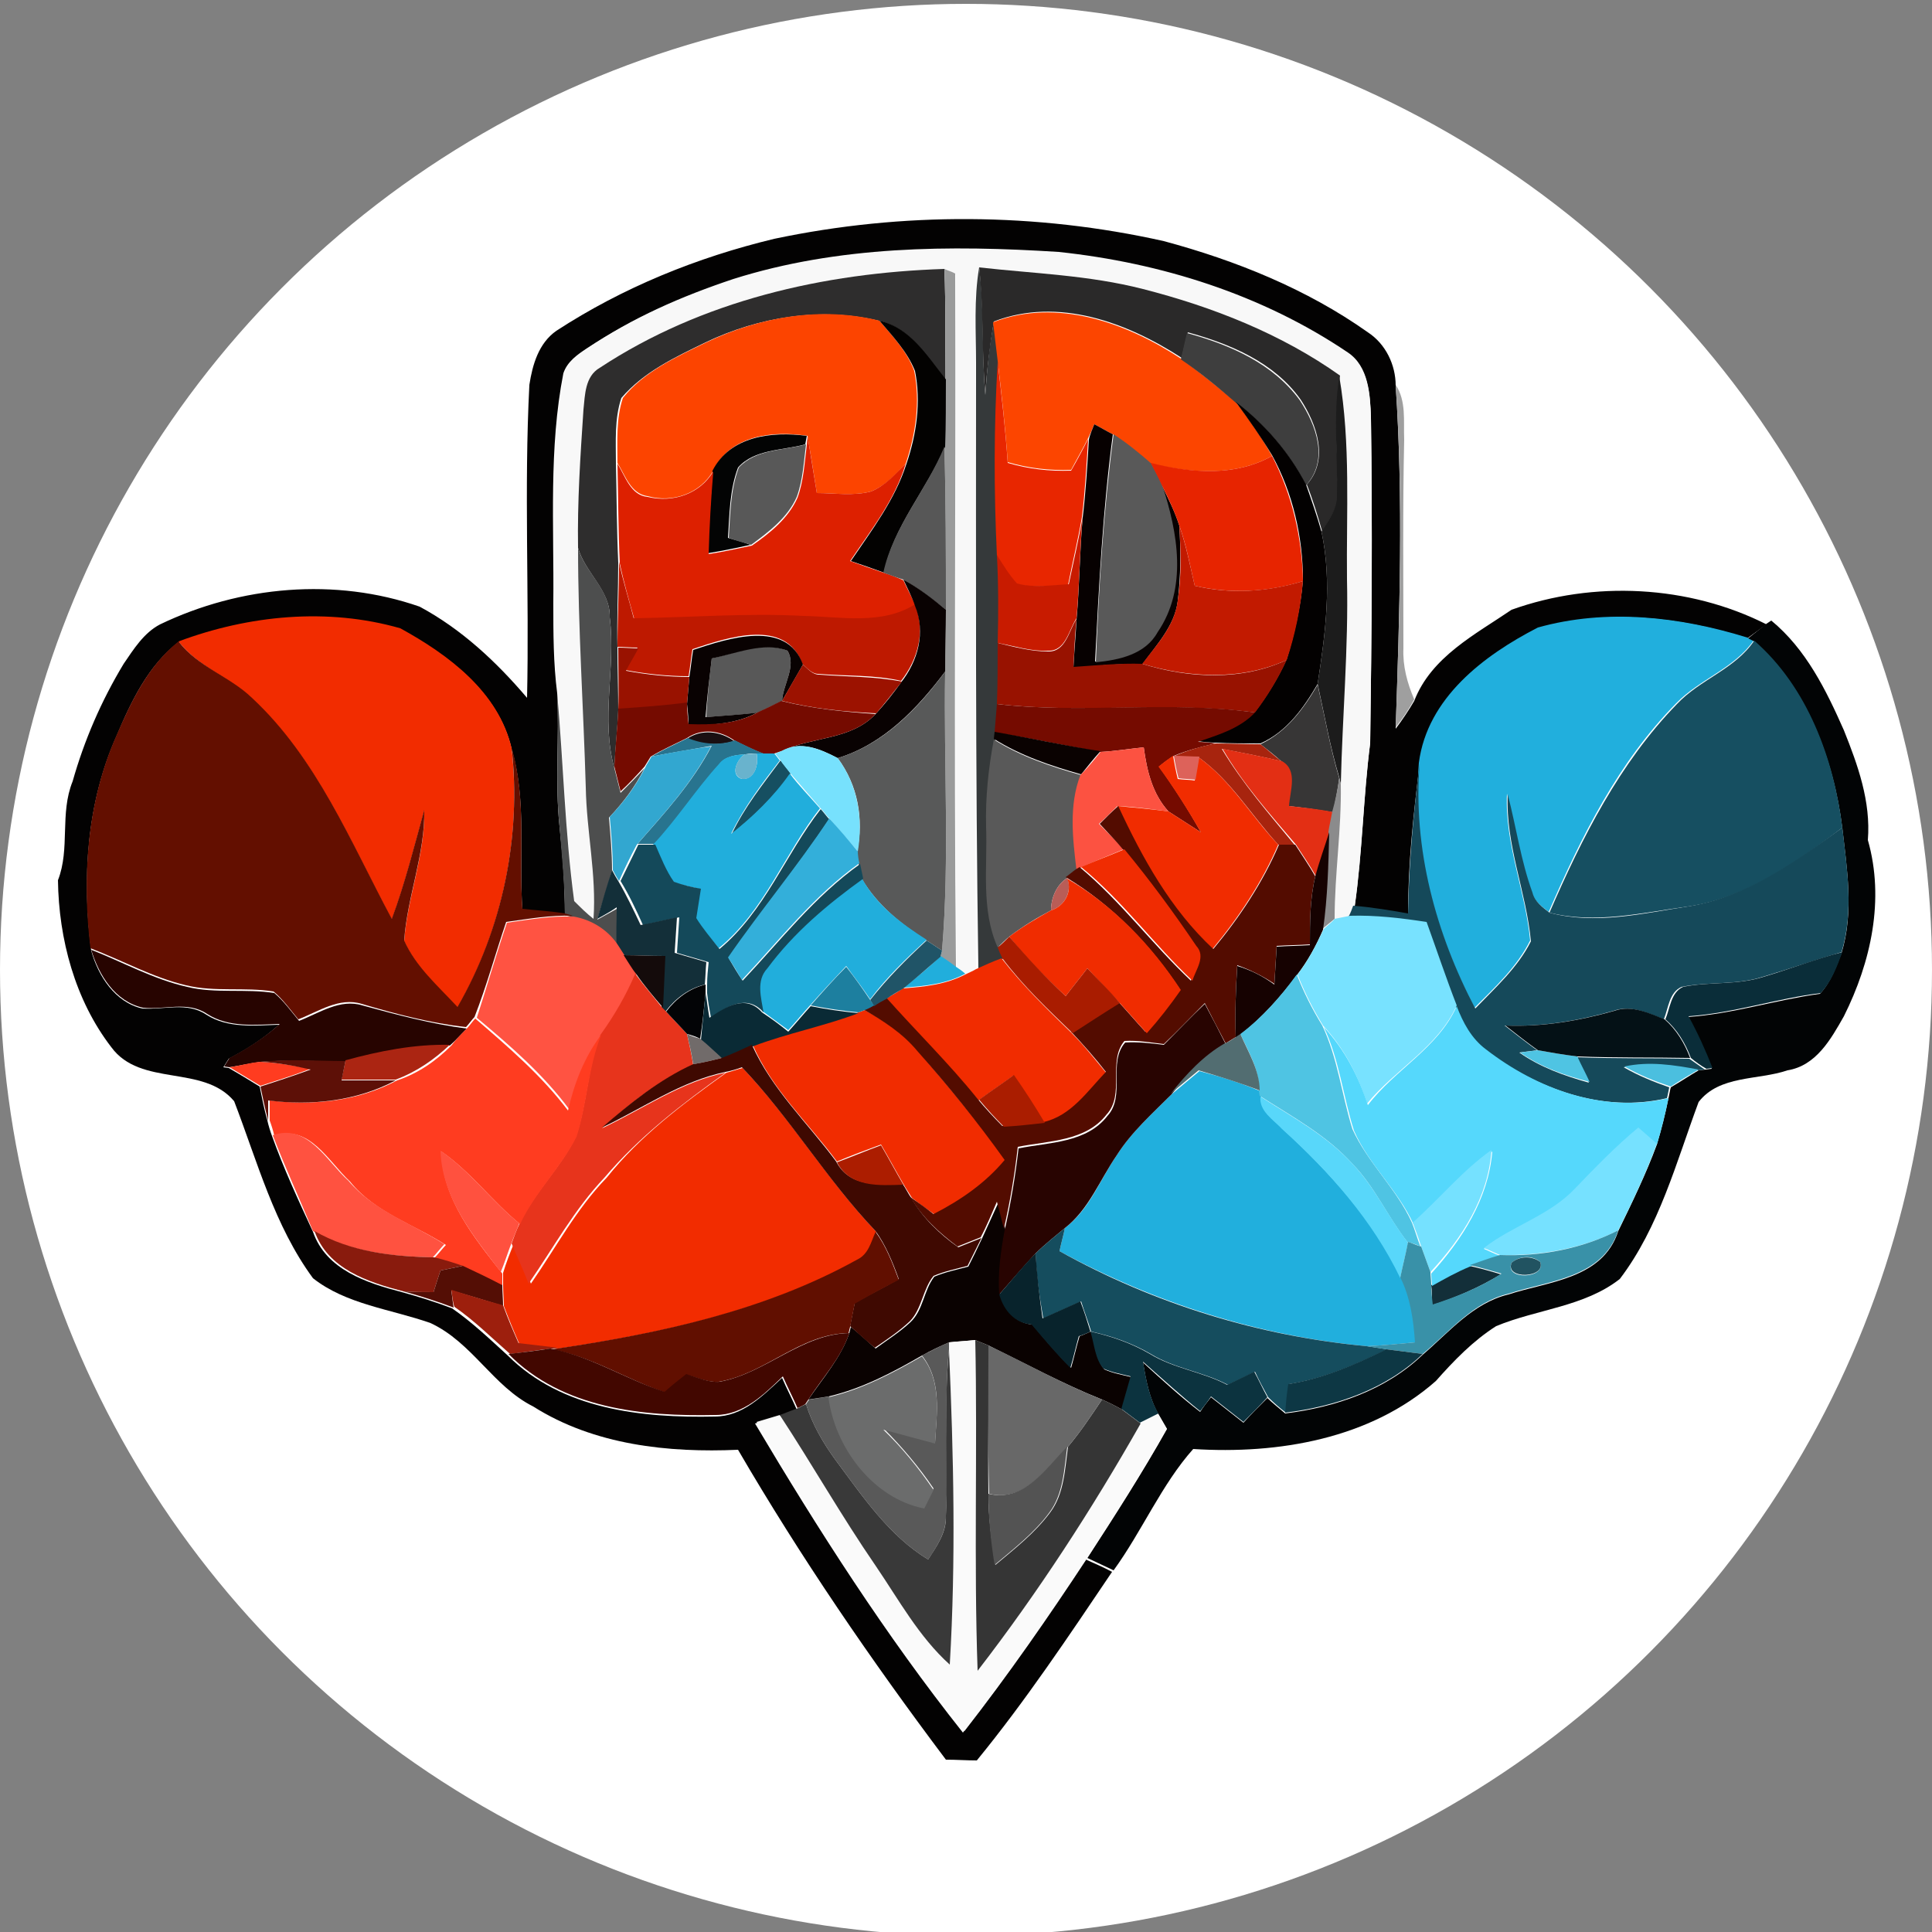 <?xml version="1.0" encoding="utf-8"?>
<!-- Generator: Adobe Illustrator 26.0.3, SVG Export Plug-In . SVG Version: 6.00 Build 0)  -->
<svg version="1.1" id="Layer_1" xmlns="http://www.w3.org/2000/svg" xmlns:xlink="http://www.w3.org/1999/xlink" x="0px" y="0px"
	 viewBox="0 0 250 250" style="enable-background:new 0 0 250 250;" xml:space="preserve">
<rect x="0" y="0" width="250" height="250" fill="#808080" stroke="none"/>
<style type="text/css">
	.st0{fill:#FFFFFF;}
	.st1{fill:#030202;}
	.st2{fill:#F8F8F8;}
	.st3{fill:#2E2D2D;}
	.st4{fill:#9A9B9B;}
	.st5{fill:#35393A;}
	.st6{fill:#2A2929;}
	.st7{fill:#FC4400;}
	.st8{fill:#030201;}
	.st9{fill:#FC4500;}
	.st10{fill:#3E3E3E;}
	.st11{fill:#E82600;}
	.st12{fill:#1C1C1C;}
	.st13{fill:#9F9F9F;}
	.st14{fill:#030101;}
	.st15{fill:#070101;}
	.st16{fill:#030404;}
	.st17{fill:#595959;}
	.st18{fill:#DD2000;}
	.st19{fill:#585858;}
	.st20{fill:#575757;}
	.st21{fill:#E72400;}
	.st22{fill:#C81B00;}
	.st23{fill:#C21A00;}
	.st24{fill:#4D4E4E;}
	.st25{fill:#BE1900;}
	.st26{fill:#090202;}
	.st27{fill:#F22C00;}
	.st28{fill:#981200;}
	.st29{fill:#21AFDD;}
	.st30{fill:#020405;}
	.st31{fill:#630F00;}
	.st32{fill:#164F61;}
	.st33{fill:#991200;}
	.st34{fill:#9C1200;}
	.st35{fill:#585959;}
	.st36{fill:#373636;}
	.st37{fill:#750B00;}
	.st38{fill:#1A1012;}
	.st39{fill:#0A0201;}
	.st40{fill:#28748F;}
	.st41{fill:#A7240E;}
	.st42{fill:#32A7D0;}
	.st43{fill:#21AEDC;}
	.st44{fill:#77E1FD;}
	.st45{fill:#FC5241;}
	.st46{fill:#E32F14;}
	.st47{fill:#69B3CD;}
	.st48{fill:#F12C00;}
	.st49{fill:#DD625A;}
	.st50{fill:#15495A;}
	.st51{fill:#8B8B8C;}
	.st52{fill:#530C00;}
	.st53{fill:#14495A;}
	.st54{fill:#33AFDA;}
	.st55{fill:#160201;}
	.st56{fill:#F02C02;}
	.st57{fill:#132F39;}
	.st58{fill:#B95D57;}
	.st59{fill:#F02C00;}
	.st60{fill:#78E2FF;}
	.st61{fill:#FF5342;}
	.st62{fill:#A91C00;}
	.st63{fill:#205467;}
	.st64{fill:#270400;}
	.st65{fill:#140B0B;}
	.st66{fill:#0A2D39;}
	.st67{fill:#1D7F9F;}
	.st68{fill:#E7341C;}
	.st69{fill:#4FC4E3;}
	.st70{fill:#030406;}
	.st71{fill:#0A2A35;}
	.st72{fill:#280401;}
	.st73{fill:#55D8FC;}
	.st74{fill:#041116;}
	.st75{fill:#FF3C20;}
	.st76{fill:#716B6A;}
	.st77{fill:#526D71;}
	.st78{fill:#AB2512;}
	.st79{fill:#3F0901;}
	.st80{fill:#5D1007;}
	.st81{fill:#4BBFDF;}
	.st82{fill:#AA1D00;}
	.st83{fill:#58D7FA;}
	.st84{fill:#FF5240;}
	.st85{fill:#76E1FF;}
	.st86{fill:#AC1D00;}
	.st87{fill:#FF513F;}
	.st88{fill:#75E1FF;}
	.st89{fill:#891B0D;}
	.st90{fill:#610F00;}
	.st91{fill:#154D5E;}
	.st92{fill:#3991A8;}
	.st93{fill:#08232C;}
	.st94{fill:#215361;}
	.st95{fill:#540E05;}
	.st96{fill:#9D1F0D;}
	.st97{fill:#420700;}
	.st98{fill:#0C333F;}
	.st99{fill:#FAFAFA;}
	.st100{fill:#353535;}
	.st101{fill:#686868;}
	.st102{fill:#393939;}
	.st103{fill:#0D3744;}
	.st104{fill:#6B6C6C;}
	.st105{fill:#535353;}
</style>
<circle class="st0" cx="125" cy="125.5" r="125"/>
<g id="_x23_030202ff">
	<path class="st1" d="M100.2,30.9c16.6-3.5,33.9-3.4,50.4,0.3c9.3,2.5,18.5,6.2,26.4,11.8c2.3,1.5,3.6,4.2,3.6,6.9
		c1,14.8,0.5,29.6,0,44.4c0.9-1.2,1.7-2.4,2.4-3.6c2.2-5.7,7.9-8.6,12.6-11.8c10.6-3.8,22.9-3.2,33,1.9c-0.6,0.4-1.8,1.3-2.5,1.8
		c-8.7-2.8-18.2-3.8-27.1-1.3c-7,3.6-14.3,9.2-15.3,17.6c-0.8,6.4-1.5,12.9-1.5,19.4c-2.3-0.3-4.6-0.7-6.9-1c1-7,1.1-14.1,2-21.1
		c0.2-14,0.3-28.1,0.1-42.1c-0.1-2.9-0.3-6.6-3-8.4c-11.1-7.5-24.2-11.6-37.4-13c-14.1-0.9-28.5-0.8-42.1,3.5
		c-6.7,2.2-13.1,5-19,8.9c-1.2,0.8-2.5,1.7-3,3.2C71,58,71.7,68,71.6,78c0,3.9,0,7.8,0.5,11.7c0.3,5.7-0.3,11.5,0.3,17.2
		c0.4,3.8,0.7,7.6,0.7,11.5c-1.8-0.3-3.7-0.4-5.5-0.6c-0.5-7,0.6-14.1-1.4-20.9c-1.7-7.3-8.2-12.1-14.4-15.5
		c-9.4-2.7-19.6-1.7-28.7,1.7c-3.9,3-6.1,7.6-8,12.1c-3.9,8.7-4.5,18.5-3.3,27.8c0.9,3.3,3.1,6.7,6.6,7.5c2.8,0.2,5.8-0.9,8.3,0.8
		c2.8,1.8,6.3,1.4,9.4,1.3c-2,1.8-4.2,3.2-6.5,4.4c-0.2,0.3-0.5,0.8-0.7,1.1l0.7,0.1c1.4,0.8,2.7,1.6,4,2.4c0.3,1.5,0.6,3,1,4.4
		c0.1,0.5,0.4,1.5,0.6,2c1.5,4.2,3.4,8.3,5.3,12.4c1.7,4.9,6.9,6.6,11.5,7.8c2.2,0.6,4.4,1.3,6.5,2.1c2.6,1.8,4.9,4,7.2,6.1
		c7,7,17.4,8.1,26.8,7.9c3.6,0,6.2-2.7,8.7-5c0.6,1.4,1.3,2.7,1.9,4.1c-0.6,0.2-1.8,0.7-2.4,0.9c-1,0.3-2,0.6-3,0.9
		c8.2,13.8,16.9,27.4,26.9,40c5.6-7.2,10.8-14.7,15.9-22.4c1.1,0.5,2.3,1,3.4,1.6c-5.6,8.3-11.2,16.7-17.5,24.4
		c-1.3,0-2.7-0.1-4-0.1c-9.7-12.9-18.8-26.2-26.9-40.1C86.5,188,76.9,187,69,182c-5.2-2.6-7.9-8.3-13.3-10.8
		c-5.1-1.8-10.9-2.4-15.2-5.8c-5-6.8-7.2-15.1-10.2-22.9c-4-4.8-12.1-1.8-15.9-7c-4.7-6.1-6.8-14-6.9-21.6c1.6-4.1,0.2-8.6,1.9-12.8
		c1.5-5.3,3.7-10.4,6.6-15.2c1.3-1.9,2.6-4,4.7-5.1c10.4-5,22.7-6.1,33.6-2.3c5.4,2.9,9.9,7.1,13.9,11.8c0.3-13.5-0.4-27,0.3-40.5
		c0.4-2.6,1.2-5.4,3.5-7C80.6,37.2,90.2,33.3,100.2,30.9z"/>
</g>
<g id="_x23_f8f8f8ff">
	<path class="st2" d="M94.9,36.1c13.6-4.3,28-4.4,42.1-3.5c13.2,1.4,26.3,5.5,37.4,13c2.7,1.8,2.9,5.4,3,8.4
		c0.2,14,0.1,28.1-0.1,42.1c-0.9,7-1,14.1-2,21.1c-0.2,0.3-0.5,1.1-0.6,1.4c-0.5,0.1-1.5,0.3-2,0.4c0-5.8,0.9-11.6,0.8-17.4
		c0.1-8.8,0.9-17.7,0.8-26.5c-0.1-8.8,0.6-17.7-1-26.3c-7.6-5.4-16.4-9-25.5-11.2c-6.9-1.7-14.1-2-21.2-2.8
		c-0.7,4.1-0.4,8.2-0.4,12.4c0.1,26.1-0.1,52.3,0.1,78.4c-0.3,0.1-1,0.4-1.3,0.6c-0.3-0.2-0.9-0.7-1.2-0.9
		c-0.3-29.9-0.1-59.9-0.1-89.8c-0.4-0.1-1.1-0.4-1.4-0.6c-15.6,0.6-31.4,4.1-44.6,12.8c-1.9,1.1-1.9,3.5-2.1,5.4
		c-0.4,6-0.8,11.9-0.7,17.9c0,10.3,0.6,20.7,1,31c0.1,5.7,1.4,11.3,1,17c-0.9-0.7-1.8-1.4-2.5-2.3c-1.2-8.9-1.4-18-2.2-26.9
		c-0.5-3.9-0.5-7.8-0.5-11.7c0.1-10-0.6-20,1.3-29.8c0.5-1.5,1.8-2.4,3-3.2C81.8,41.1,88.3,38.3,94.9,36.1z"/>
</g>
<g id="_x23_2e2d2dff">
	<path class="st3" d="M77.6,47.6c13.2-8.7,29-12.3,44.6-12.8c0.2,4.8,0.1,9.5,0.1,14.3c-2.4-3-4.6-6.7-8.6-7.6
		c-7.5-1.8-15.5-0.5-22.4,2.8c-3.9,1.9-8,3.8-10.9,7.2c-0.9,2.7-0.7,5.6-0.7,8.4c0.1,4.3,0.1,8.6,0.3,12.9c0,3.7-0.2,7.4-0.1,11.1
		c0,2.7,0.1,5.4,0.1,8c-0.1,2.5-0.4,5-0.5,7.5c-1.8-6.4,0.2-13-0.6-19.5c0.1-3.5-3.2-5.8-4.1-9c-0.1-6,0.3-11.9,0.7-17.9
		C75.7,51.1,75.7,48.7,77.6,47.6z"/>
</g>
<g id="_x23_9a9b9bff">
	<path class="st4" d="M122.2,34.8c0.4,0.2,1.1,0.4,1.4,0.6c0.1,29.9-0.2,59.9,0.1,89.8c-0.5-0.3-1.5-1-2-1.4l0.2-0.8
		c1-12,0.2-24.1,0.4-36.1c0-2.7,0.1-5.3,0.1-8c0-7.1,0-14.1-0.2-21.1c0.1-2.9,0.2-5.8,0.1-8.7C122.3,44.3,122.4,39.5,122.2,34.8z"/>
</g>
<g id="_x23_35393aff">
	<path class="st5" d="M126.3,47c0-4.1-0.3-8.3,0.4-12.4c0.7,5.5,0.3,11,0.8,16.5c0.2-3.1,0.5-6.3,1.1-9.4c0.2,1.7,0.4,3.4,0.6,5.1
		c-0.5,8.4-0.5,16.7-0.1,25.1c0.2,3.8,0.2,7.6,0.1,11.4c0,2.6,0,5.2-0.1,7.9c-0.1,1.2-0.1,2.4-0.2,3.6l-0.1,0.9
		c-0.7,3.7-1.2,7.5-1,11.3c0.2,5.2-0.7,10.7,1.5,15.6c0.2,0.4,0.4,1.1,0.6,1.4c-1.1,0.5-2.2,0.9-3.3,1.4
		C126.2,99.3,126.3,73.1,126.3,47z"/>
</g>
<g id="_x23_2a2929ff">
	<path class="st6" d="M126.7,34.6c7.1,0.8,14.2,1,21.2,2.8c9,2.3,17.9,5.8,25.5,11.2c-0.8,5.1-0.3,10.2-0.3,15.4
		c0.1,1.8-1.2,3.3-2,4.8c-0.6-2.1-1.2-4.1-2-6.1c2.9-3.2,1.3-7.8-0.8-11c-3.4-4.8-9.1-7.2-14.6-8.7c-0.3,1.1-0.5,2.2-0.8,3.3
		c-7.1-4.6-16-7.9-24.3-4.7c-0.5,3.1-0.9,6.2-1.1,9.4C127,45.6,127.3,40.1,126.7,34.6z"/>
</g>
<g id="_x23_fc4400ff">
	<path class="st7" d="M91.4,44.3c6.9-3.3,14.9-4.7,22.4-2.8c1.7,2,3.6,4,4.5,6.5c0.8,4,0.2,8.1-1.1,12c-1.3,1.4-2.7,2.9-4.5,3.6
		c-2.3,0.6-4.7,0.2-7,0.2c-0.4-2.5-0.8-5-1.2-7.4c-4.5-0.7-10-0.1-12.2,4.5c-1.7,3-5.3,4.2-8.5,3.3c-2.2-0.3-2.9-2.7-3.9-4.3
		c0-2.8-0.2-5.7,0.7-8.4C83.3,48.1,87.5,46.2,91.4,44.3z"/>
</g>
<g id="_x23_030201ff">
	<path class="st8" d="M113.8,41.5c4,0.9,6.2,4.6,8.6,7.6c0,2.9,0,5.8-0.1,8.7c-2.4,5.6-6.7,10.3-7.9,16.3c-1.4-0.5-2.8-1-4.3-1.5
		c2.7-4,5.7-7.9,7.2-12.6c1.3-3.8,1.9-8,1.1-12C117.4,45.5,115.5,43.5,113.8,41.5z"/>
</g>
<g id="_x23_fc4500ff">
	<path class="st9" d="M128.5,41.7c8.3-3.2,17.3,0.1,24.3,4.7c2.5,1.8,4.8,3.7,7.1,5.6c1.7,2.2,3.3,4.5,4.7,7
		c-4.8,2.7-10.5,2.2-15.7,1c-1.6-1.3-3.1-2.6-4.9-3.8c-0.8-0.4-1.6-0.9-2.4-1.3c-0.2,0.5-0.6,1.4-0.8,1.8c-0.7,1.4-1.5,2.8-2.2,4.1
		c-2.8,0.1-5.5-0.2-8.2-1c-0.3-4.4-0.8-8.8-1.3-13.1C128.9,45.1,128.7,43.4,128.5,41.7z"/>
</g>
<g id="_x23_3e3e3eff">
	<path class="st10" d="M153.6,43.1c5.5,1.5,11.1,3.9,14.6,8.7c2.1,3.2,3.8,7.7,0.8,11c-2.2-4.2-5.3-7.9-9.1-10.7
		c-2.3-2-4.6-3.9-7.1-5.6C153.1,45.3,153.3,44.2,153.6,43.1z"/>
</g>
<g id="_x23_e82600ff">
	<path class="st11" d="M129.1,46.8c0.5,4.4,1,8.7,1.3,13.1c2.7,0.8,5.4,1.1,8.2,1c0.8-1.4,1.5-2.7,2.2-4.1
		c-0.2,3.4-0.4,6.8-0.8,10.1c-0.5,2.9-1.2,5.8-1.8,8.8c-2.2,0.1-4.5,0.4-6.6-0.1c-1.1-1.1-1.9-2.4-2.6-3.7
		C128.6,63.5,128.6,55.1,129.1,46.8z"/>
</g>
<g id="_x23_1c1c1cff">
	<path class="st12" d="M173.3,48.7c1.5,8.7,0.9,17.6,1,26.3c0.2,8.8-0.6,17.7-0.8,26.5l-0.2-0.9c-1.2-4-1.9-8-2.8-12.1
		c1-6.5,1.9-13.2,0.5-19.7c0.9-1.5,2.1-3,2-4.8C173.1,58.9,172.5,53.7,173.3,48.7z"/>
</g>
<g id="_x23_9f9f9fff">
	<path class="st13" d="M180.6,49.8c1.4,2.1,1,4.7,1.1,7.1c-0.2,9-0.1,18-0.1,27c-0.1,2.3,0.5,4.5,1.4,6.6c-0.7,1.3-1.5,2.5-2.4,3.6
		C181.1,79.5,181.6,64.6,180.6,49.8z"/>
</g>
<g id="_x23_030101ff">
	<path class="st14" d="M159.9,52c3.8,2.9,6.9,6.5,9.1,10.7c0.7,2,1.4,4,2,6.1c1.4,6.5,0.5,13.2-0.5,19.7c-1.8,3.1-4,6.2-7.4,7.7
		c-1.9,0-3.9,0-5.8-0.1c-0.6,0-1.7-0.1-2.3-0.2c2.6-0.9,5.4-1.7,7.4-3.8c1.6-2.1,3-4.4,4.1-6.8c1-3.3,1.8-6.7,2.1-10.2
		c0-5.6-1.3-11.3-4-16.2C163.2,56.6,161.6,54.3,159.9,52z"/>
</g>
<g id="_x23_070101ff">
	<path class="st15" d="M141.6,54.9c0.8,0.4,1.6,0.9,2.4,1.3c-1.3,9.8-1.8,19.6-2.3,29.4c3-0.4,6.4-1.1,8-3.9
		c3.9-5.7,2.6-12.9,0.6-19c0.8,1.7,1.7,3.4,2.3,5.3c0.2,3.2,0.2,6.5-0.2,9.8c-0.4,3.2-2.8,5.7-4.6,8.2c-3-0.2-6,0.2-8.9,0.4
		c0.1-2.1,0.3-4.1,0.4-6.2c0.4-4.4,0.4-8.8,0.8-13.2c0.4-3.4,0.6-6.7,0.8-10.1C141,56.3,141.4,55.4,141.6,54.9z"/>
</g>
<g id="_x23_030404ff">
	<path class="st16" d="M92.2,60.9c2.3-4.5,7.7-5.1,12.2-4.5l-0.2,1.1c-2.9,0.8-6.6,0.6-8.7,3c-1.1,2.9-1.1,6.1-1.3,9.1
		c0.7,0.2,2.2,0.6,2.9,0.9c-1.8,0.4-3.7,0.8-5.6,1.1C91.7,68,92,64.4,92.2,60.9z"/>
</g>
<g id="_x23_595959ff">
	<path class="st17" d="M144.1,56.2c1.7,1.1,3.3,2.4,4.9,3.8c0.5,0.9,1,1.8,1.4,2.8c2,6.1,3.3,13.3-0.6,19c-1.6,2.9-5,3.6-8,3.9
		C142.2,75.8,142.8,66,144.1,56.2z"/>
	<path class="st17" d="M127.6,107c-0.1-3.8,0.3-7.6,1-11.3c3.5,2.2,7.4,3.5,11.3,4.6c-1.5,4-1,8.2-0.5,12.3c-0.3,0.2-1,0.8-1.3,1
		c-1.4,0.9-2.1,2.6-2.1,4.2c-1.9,1-3.7,2.1-5.4,3.4c-0.4,0.3-1.1,1-1.5,1.4C126.9,117.7,127.8,112.2,127.6,107z"/>
	<path class="st17" d="M119.3,175.4c1.2-0.6,2.3-1.2,3.5-1.7l0,0.9c-0.7,7.1,0,14.3-0.4,21.4c0.1,2.2-1.1,4-2.3,5.8
		c-5.1-3.1-8.5-8.2-12-12.9c-1.6-2.2-3-4.6-3.8-7.2l0.4-0.6c0.6-0.1,1.9-0.3,2.6-0.4c0.8,6.4,5.7,13.1,12.3,14.3
		c0.3-0.6,0.9-1.8,1.2-2.4c-1.9-2.8-4.1-5.4-6.5-7.8c2.2,0.6,4.4,1.2,6.7,1.8C121.2,182.9,121.9,178.7,119.3,175.4z"/>
</g>
<g id="_x23_dd2000ff">
	<path class="st18" d="M104.5,56.4c0.4,2.5,0.8,5,1.2,7.4c2.3,0,4.7,0.4,7-0.2c1.8-0.7,3.2-2.3,4.5-3.6c-1.4,4.7-4.5,8.6-7.2,12.6
		c1.4,0.5,2.8,1,4.3,1.5c0.7,0.2,2,0.7,2.6,1c0.5,1.1,1.1,2.2,1.6,3.3c-4.4,2.7-9.6,1.6-14.4,1.5c-7.3-0.4-14.7,0.2-22,0.3
		c-0.7-2.5-1.4-4.9-1.9-7.3c-0.2-4.3-0.2-8.6-0.3-12.9c1,1.6,1.7,4.1,3.9,4.3c3.3,0.8,6.8-0.4,8.5-3.3c-0.3,3.6-0.5,7.1-0.6,10.7
		c1.9-0.3,3.7-0.7,5.6-1.1c2.3-1.6,4.7-3.5,5.9-6.2c0.8-2.2,0.9-4.5,1.2-6.8L104.5,56.4z"/>
</g>
<g id="_x23_585858ff">
	<path class="st19" d="M95.6,60.5c2.2-2.4,5.8-2.2,8.7-3c-0.3,2.3-0.4,4.6-1.2,6.8c-1.2,2.7-3.6,4.5-5.9,6.2
		c-0.7-0.2-2.2-0.6-2.9-0.9C94.5,66.6,94.5,63.4,95.6,60.5z"/>
	<path class="st19" d="M92.1,85.2c3.1-0.7,6.7-2.3,9.8-1c1.2,2-0.6,4.4-0.7,6.5c-1,0.5-2.1,1-3.1,1.5c-2.2,0.3-4.4,0.4-6.7,0.6
		C91.5,90.3,91.8,87.7,92.1,85.2z"/>
</g>
<g id="_x23_575757ff">
	<path class="st20" d="M114.3,74.1c1.3-6,5.6-10.7,7.9-16.3c0.2,7,0.2,14.1,0.2,21.1c-1.8-1.4-3.6-2.8-5.5-3.9
		C116.2,74.8,114.9,74.3,114.3,74.1z"/>
</g>
<g id="_x23_e72400ff">
	<path class="st21" d="M164.6,59c2.6,5,3.9,10.6,4,16.2c-4.5,1.4-9.3,1.7-14,0.6c-0.6-2.6-1.1-5.3-2-7.8c-0.6-1.8-1.4-3.5-2.3-5.3
		c-0.4-0.9-0.9-1.8-1.4-2.8C154.1,61.2,159.8,61.7,164.6,59z"/>
</g>
<g id="_x23_c81b00ff">
	<path class="st22" d="M138.3,75.6c0.6-2.9,1.3-5.8,1.8-8.8c-0.4,4.4-0.4,8.8-0.8,13.2c-1,1.5-1.4,4.3-3.7,4.2
		c-2.2,0.1-4.3-0.6-6.5-1c0.1-3.8,0.1-7.6-0.1-11.4c0.8,1.3,1.6,2.6,2.6,3.7C133.8,76.1,136.1,75.7,138.3,75.6z"/>
</g>
<g id="_x23_c21a00ff">
	<path class="st23" d="M152.6,68c0.9,2.6,1.4,5.2,2,7.8c4.6,1.1,9.4,0.8,14-0.6c-0.3,3.5-1,6.9-2.1,10.2c-5.9,2.7-12.7,2.3-18.7,0.5
		c1.9-2.5,4.2-4.9,4.6-8.2C152.9,74.5,152.8,71.2,152.6,68z"/>
</g>
<g id="_x23_4d4e4eff">
	<path class="st24" d="M74.8,70.9c0.9,3.2,4.2,5.4,4.1,9c0.8,6.5-1.2,13.1,0.6,19.5c0.2,0.8,0.6,2.4,0.8,3.2
		c1.1-1.1,2.1-2.1,3.1-3.2c-1.2,2.4-2.8,4.5-4.6,6.4c0.2,2.3,0.4,4.6,0.4,6.9c-0.6,2.1-1.3,4.2-1.9,6.3c0.9-0.5,1.8-1,2.7-1.5
		c0,1.7,0,3.4,0,5.1c-1.3-2.1-3.5-3.5-5.9-3.9c-0.2-0.1-0.8-0.2-1-0.3c0-3.8-0.4-7.7-0.7-11.5c-0.6-5.7,0-11.4-0.3-17.2
		c0.8,9,1,18,2.2,26.9c0.8,0.8,1.6,1.6,2.5,2.3c0.4-5.7-0.9-11.3-1-17C75.5,91.6,74.8,81.2,74.8,70.9z"/>
</g>
<g id="_x23_be1900ff">
	<path class="st25" d="M80.1,72.7c0.5,2.5,1.3,4.9,1.9,7.3c7.3-0.1,14.6-0.7,22-0.3c4.8,0.1,10.1,1.2,14.4-1.5
		c1.4,3.4,0.4,7.1-1.8,9.9c-3.5-0.8-7.1-0.6-10.7-0.9c-0.9,0-1.5-0.8-2.1-1.3c-2.1-6-9.7-3.4-14.2-1.9c-0.2,1.2-0.3,2.4-0.5,3.5
		c-2.8,0-5.5-0.3-8.2-0.8c0.5-1,1.1-1.9,1.6-2.9c-0.7,0-2-0.1-2.6-0.1C79.9,80.1,80.1,76.4,80.1,72.7z"/>
</g>
<g id="_x23_090202ff">
	<path class="st26" d="M116.9,75c2,1.1,3.8,2.5,5.5,3.9c0,2.7-0.1,5.3-0.1,8c-3.6,4.8-8,9.4-13.9,11.2c-2.3-1.2-4.8-2.3-7.3-0.9
		c4-1.9,9-1.4,12.2-4.8c1.2-1.3,2.3-2.7,3.3-4.1c2.2-2.8,3.2-6.5,1.8-9.9C118,77.2,117.4,76.1,116.9,75z"/>
	<path class="st26" d="M89.7,84.1c4.5-1.5,12.1-4,14.2,1.9c-0.9,1.6-1.8,3.1-2.7,4.7c0.1-2.1,1.9-4.5,0.7-6.5
		c-3.1-1.2-6.7,0.4-9.8,1c-0.3,2.5-0.6,5-0.8,7.6c2.2-0.2,4.5-0.3,6.7-0.6c-2.7,1.5-5.9,1.6-8.9,1.7c0-0.7-0.1-2.1-0.2-2.8
		c0.1-1.2,0.2-2.4,0.3-3.5C89.4,86.4,89.5,85.2,89.7,84.1z"/>
</g>
<g id="_x23_f22c00ff">
	<path class="st27" d="M23.1,83c9.1-3.4,19.3-4.4,28.7-1.7c6.2,3.4,12.7,8.2,14.4,15.5c1.3,11.6-1.2,23.5-7,33.6
		c-2.5-2.7-5.4-5.2-6.9-8.6c0.4-5.7,2.7-11.1,2.6-16.9c-1.3,4.7-2.5,9.5-4.2,14.1c-5.3-9.9-9.7-20.8-18.1-28.6
		C29.7,87.6,25.6,86.3,23.1,83z"/>
	<path class="st27" d="M94,138.8c0.5-0.1,1.6-0.5,2.1-0.6c6.3,6.6,11,14.6,17.3,21.2c-0.6,1.3-0.9,2.9-2.3,3.6
		c-11.9,6.6-25.4,9.5-38.8,11.5c-1.7-0.1-3.4-0.4-5.1-0.6c-0.7-1.6-1.4-3.3-2-4.9c0-0.7-0.1-2-0.1-2.7c0-0.4,0-1.2,0-1.6
		c0.4-1.3,0.9-2.6,1.4-3.8c0.8,1.7,1.5,3.5,2.2,5.2c3.2-4.6,5.9-9.7,9.8-13.7C82.8,147,88.4,142.8,94,138.8z"/>
</g>
<g id="_x23_981200ff">
	<path class="st28" d="M135.6,84.3c2.3,0.1,2.7-2.7,3.7-4.2c-0.2,2.1-0.3,4.1-0.4,6.2c3-0.2,6-0.5,8.9-0.4
		c6.1,1.9,12.9,2.2,18.7-0.5c-1.1,2.4-2.5,4.7-4.1,6.8c-11.1-1.5-22.3,0.2-33.4-1.1c0.1-2.6,0.1-5.2,0.1-7.9
		C131.2,83.7,133.4,84.3,135.6,84.3z"/>
</g>
<g id="_x23_21afddff">
	<path class="st29" d="M199,81.2c8.9-2.5,18.4-1.4,27.1,1.3l0.8,0.4c-2.5,3.6-7,5-10,8.1c-7.5,7.6-12.3,17.3-16.5,27
		c-0.9-0.7-1.9-1.4-2.2-2.6c-1.5-4.1-2.1-8.5-3.2-12.7c-0.3,6.5,2.4,12.6,3,19c-1.7,3.4-4.5,6-7.2,8.7c-5.1-9.7-8.1-20.7-7.2-31.7
		C184.7,90.3,192,84.8,199,81.2z"/>
	<path class="st29" d="M151.6,141.6c1.2-1,2.4-2,3.6-3c2.7,0.7,5.3,1.5,7.9,2.6l0.1,0.7c-0.2,1.9,1.7,3,2.8,4.2
		c6.1,5.6,11.7,11.8,15.3,19.2c1.3,2.6,1.7,5.5,1.9,8.4c-2.1,0.2-4.2,0.4-6.3,0.5c-13.9-1.3-27.5-5.6-39.8-12.3c0.2-1,0.5-2,0.7-3
		c3.2-2.4,4.5-6.2,6.7-9.4C146.4,146.5,149.1,144.1,151.6,141.6z"/>
</g>
<g id="_x23_020405ff">
	<path class="st30" d="M228.6,80.7l0.6-0.4c4.5,3.7,7.1,9,9.4,14.2c1.8,4.5,3.5,9.2,3.1,14.2c2.2,7.7,0.4,15.8-3.1,22.8
		c-1.7,3-3.6,6.4-7.3,7c-3.8,1.3-8.8,0.6-11.5,4.1c-2.9,7.8-5.1,16.2-10.2,22.9c-4.6,3.6-10.7,3.9-16,6.1c-3,1.9-5.5,4.5-7.8,7.1
		c-8.5,7.5-20.4,9.5-31.4,8.8c-4.1,4.6-6.6,10.6-10.3,15.7c-1.1-0.5-2.3-1.1-3.4-1.6c3.6-5.5,7.1-11,10.3-16.7
		c-0.3-0.5-0.8-1.4-1.1-1.9c-1.2-2.1-1.6-4.4-2-6.7c2.4,2.2,4.8,4.4,7.4,6.4c0.3-0.5,1-1.4,1.4-1.9c1.4,1.1,2.8,2.2,4.2,3.3
		c1-1.1,2.1-2.2,3.1-3.2c0.7,0.7,1.5,1.3,2.3,2c6.5-0.8,13-3,17.8-7.6c3.4-2.9,6.5-6.7,11.1-7.8c5.2-1.7,12.2-2,14.2-8.2
		c1.8-3.7,3.6-7.4,5-11.2c0.6-2,1.1-4,1.5-6c0.1-0.4,0.2-1.1,0.3-1.4c1.2-0.7,2.4-1.5,3.6-2.2l0.9-0.1l0.8-0.1
		c-0.9-2.3-2-4.5-3.1-6.7c5.8-0.4,11.3-2.2,17.1-3c1.4-1.5,2.1-3.5,2.8-5.3c1.6-5.3,0.7-10.8,0.1-16.1c-1.1-8.9-4.6-18.1-11.4-24.2
		l-0.8-0.4C226.8,82.1,228,81.2,228.6,80.7z"/>
</g>
<g id="_x23_630f00ff">
	<path class="st31" d="M15.1,95.1c1.9-4.4,4.1-9,8-12.1c2.5,3.3,6.6,4.5,9.5,7.3c8.4,7.8,12.8,18.7,18.1,28.6
		c1.7-4.6,2.9-9.4,4.2-14.1c0.1,5.8-2.2,11.2-2.6,16.9c1.5,3.4,4.4,5.9,6.9,8.6c5.8-10.1,8.3-22,7-33.6c2,6.8,0.9,14,1.4,20.9
		c1.8,0.2,3.7,0.3,5.5,0.6c0.3,0.1,0.8,0.2,1,0.3c-2.9-0.1-5.7,0.4-8.6,0.8c-1.4,4.1-2.5,8.2-4.1,12.3c-0.3,0.3-0.8,1-1.1,1.3
		c-4.6-0.5-9.1-1.7-13.5-3c-2.9-0.9-5.6,1-8.2,2c-1-1.2-2-2.6-3.2-3.6c-3.7-0.6-7.6,0.1-11.3-0.8c-4.3-1-8.2-3.2-12.4-4.8
		C10.6,113.6,11.2,103.8,15.1,95.1z"/>
</g>
<g id="_x23_164f61ff">
	<path class="st32" d="M227,82.9c6.9,6,10.3,15.3,11.4,24.2c-6,4.5-12.4,9.1-20,10.2c-5.9,0.8-12,2.3-17.9,0.8
		c4.2-9.7,9.1-19.4,16.5-27C220,87.9,224.5,86.6,227,82.9z"/>
	<path class="st32" d="M94.7,107.9c1.6-3.4,4-6.4,6.3-9.5c0.3,0.4,1,1.2,1.3,1.7C100.2,103.1,97.6,105.6,94.7,107.9z"/>
</g>
<g id="_x23_991200ff">
	<path class="st33" d="M80,83.8c0.7,0,2,0.1,2.6,0.1c-0.5,1-1.1,1.9-1.6,2.9c2.7,0.5,5.5,0.8,8.2,0.8c-0.1,1.2-0.2,2.4-0.3,3.5
		c-3,0.3-5.9,0.6-8.9,0.8C80.1,89.2,80,86.5,80,83.8z"/>
</g>
<g id="_x23_9c1200ff">
	<path class="st34" d="M101.2,90.7c0.9-1.6,1.8-3.2,2.7-4.7c0.6,0.5,1.2,1.3,2.1,1.3c3.6,0.3,7.2,0.2,10.7,0.9
		c-1.1,1.4-2.2,2.8-3.3,4.1C109.2,92.1,105.2,91.7,101.2,90.7z"/>
</g>
<g id="_x23_585959ff">
	<path class="st35" d="M108.4,98.1c5.9-1.8,10.3-6.3,13.9-11.2c-0.2,12,0.6,24.1-0.4,36.1c-0.5-0.3-1.5-1-2-1.3
		c-3.3-2.1-6.4-4.6-8.4-8c-0.1-0.5-0.3-1.4-0.4-1.9c-0.1-0.4-0.2-1.2-0.2-1.5C111.8,105.9,111,101.6,108.4,98.1z"/>
</g>
<g id="_x23_373636ff">
	<path class="st36" d="M170.5,88.6c0.9,4,1.6,8.1,2.8,12.1c-0.2,1.5-0.5,3-0.8,4.4c-1.9-0.3-3.8-0.6-5.8-0.8
		c0.1-1.9,1.2-4.5-0.9-5.8c-0.9-0.8-1.8-1.5-2.7-2.2C166.5,94.7,168.7,91.7,170.5,88.6z"/>
</g>
<g id="_x23_750b00ff">
	<path class="st37" d="M98,92.2c1.1-0.5,2.1-1,3.1-1.5c4,1,8.1,1.4,12.2,1.7c-3.2,3.4-8.2,2.9-12.2,4.8l-0.9,0.3c-0.4,0-1.2,0-1.5,0
		c-1.3-0.5-2.5-1.1-3.7-1.7c-1.8-1.3-4.2-1.6-6.1-0.3c-1.6,0.8-3.2,1.5-4.7,2.4c-0.2,0.3-0.6,1-0.8,1.3c-1,1.1-2,2.2-3.1,3.2
		c-0.2-0.8-0.6-2.4-0.8-3.2c0.1-2.5,0.4-5,0.5-7.5c3-0.2,5.9-0.4,8.9-0.8c0,0.7,0.1,2.1,0.2,2.8C92.2,93.8,95.3,93.7,98,92.2z"/>
	<path class="st37" d="M129,91.1c11.1,1.3,22.3-0.5,33.4,1.1c-2,2.1-4.8,2.9-7.4,3.8c0.6,0,1.7,0.1,2.3,0.2
		c-1.8,0.4-3.7,0.9-5.4,1.6c-0.5,0.3-1.5,1-1.9,1.4c1.9,2.7,3.8,5.6,5.4,8.5c-1.4-0.9-2.8-1.8-4.2-2.7c-2.1-2.3-2.8-5.3-3.2-8.3
		c-1.9,0.2-3.7,0.5-5.6,0.6c-4.6-0.8-9.1-1.8-13.7-2.5C128.8,93.5,128.9,92.3,129,91.1z"/>
</g>
<g id="_x23_1a1012ff">
	<path class="st38" d="M88.9,95.6c1.9-1.3,4.3-1,6.1,0.3C93,96.5,90.9,96.4,88.9,95.6z"/>
</g>
<g id="_x23_0a0201ff">
	<path class="st39" d="M128.7,94.7c4.6,0.8,9.1,1.8,13.7,2.5c-0.9,1-1.7,2-2.5,3c-3.9-1.1-7.8-2.4-11.3-4.6L128.7,94.7z"/>
	<path class="st39" d="M127.1,160.2c0.7-1.5,1.4-3.1,2.1-4.6c0.3,1.2,0.6,2.4,0.9,3.5c-0.5,2.7-0.9,5.5-0.7,8.3c0.6,2.1,2,3.8,4.2,4
		c1.6,1.9,3.2,3.8,5,5.6c0.4-1.4,0.7-2.8,1.1-4.1c0.4-0.1,1.1-0.5,1.5-0.6c0.5,1.6,0.6,3.6,1.7,4.9c1.1,0.5,2.3,0.7,3.5,1
		c-0.4,1.4-0.8,2.8-1.2,4.2c-0.9-0.5-1.7-0.9-2.6-1.3c-5-2-9.8-4.6-14.7-7c-0.4-0.2-1.3-0.5-1.7-0.7c-0.8,0.1-2.5,0.2-3.4,0.3
		c-1.2,0.5-2.4,1.1-3.5,1.7c-3.8,2.2-7.8,4.3-12.1,5.3c-0.6,0.1-1.9,0.3-2.6,0.4c1.9-2.8,4.2-5.4,5.3-8.6l0.2-0.8
		c1.1,0.9,2.2,1.9,3.2,2.8c1.5-1.1,3.1-2.1,4.5-3.4c1.7-1.6,1.7-4.1,3.1-5.9c1.4-0.6,2.9-0.9,4.4-1.3
		C125.9,162.7,126.5,161.5,127.1,160.2z"/>
</g>
<g id="_x23_28748fff">
	<path class="st40" d="M84.3,97.9c1.5-0.9,3.1-1.6,4.7-2.4c1.9,0.8,4.1,1,6.1,0.3c1.2,0.6,2.4,1.2,3.7,1.7l-0.8,0
		c-0.4,0-1.1,0-1.5,0.1c-1.2,0.1-2.6,0.2-3.4,1.3c-3,3.3-5.4,7.1-8.4,10.3c-0.6,0-1.7,0-2.2,0c3.5-4,7.1-7.9,9.6-12.7
		C89.4,97,86.8,97.4,84.3,97.9z"/>
</g>
<g id="_x23_a7240eff">
	<path class="st41" d="M157.3,96.2c1.9,0,3.9,0.1,5.8,0.1c0.9,0.7,1.8,1.5,2.7,2.2c-2.5-0.6-5.1-1.1-7.7-1.6
		c2.7,4.5,6.1,8.4,9.4,12.4c-0.5,0-1.6,0-2.1,0c-3.5-3.8-6.1-8.3-10.3-11.3c-0.8,0-2.5-0.1-3.3-0.1
		C153.6,97.1,155.4,96.6,157.3,96.2z"/>
</g>
<g id="_x23_32a7d0ff">
	<path class="st42" d="M84.3,97.9c2.5-0.5,5.1-1,7.7-1.3c-2.5,4.8-6.1,8.7-9.6,12.7c-0.8,1.5-1.6,3.1-2.3,4.7
		c-0.2-0.3-0.6-1-0.8-1.4c0-2.3-0.2-4.6-0.4-6.9c1.8-1.9,3.4-4,4.6-6.4C83.6,99,84.1,98.3,84.3,97.9z"/>
</g>
<g id="_x23_21aedcff">
	<path class="st43" d="M93,98.9c0.8-1.1,2.2-1.2,3.4-1.3c-1,0.6-2,2.7-0.4,3.2c1.7,0.1,2.2-2,1.9-3.3l0.8,0c0.4,0,1.2,0,1.5,0
		l0.7,0.9c-2.3,3-4.6,6-6.3,9.5c2.8-2.2,5.5-4.8,7.6-7.8c1.2,1.6,2.6,3,3.9,4.5c-4.6,5.9-7.2,13.3-13.1,18.1
		c-1.1-1.3-2.2-2.6-3.2-3.9c0.2-1.3,0.4-2.5,0.6-3.8c-1.2-0.3-2.3-0.5-3.5-0.9c-1.1-1.4-1.7-3.2-2.4-4.8C87.6,106,90,102.2,93,98.9z
		"/>
	<path class="st43" d="M99.1,125.2c3.4-4.6,7.8-8.3,12.4-11.6c1.9,3.5,5.1,5.9,8.4,8c-2.6,2.4-5.2,4.9-7.3,7.7
		c-1-1.5-2.1-2.9-3.1-4.3c-1.6,1.7-3.1,3.3-4.6,5c-1,1.1-1.9,2.2-2.9,3.3c-1.1-0.8-2.3-1.7-3.4-2.5
		C98.3,129.1,97.6,126.8,99.1,125.2z"/>
	<path class="st43" d="M116.9,127.8c1.7-1.3,3.3-2.6,4.8-4.1c0.5,0.3,1.5,1,2,1.4c0.3,0.2,0.9,0.6,1.2,0.9
		C122.5,127.3,119.7,127.6,116.9,127.8z"/>
</g>
<g id="_x23_77e1fdff">
	<path class="st44" d="M101.1,97.2c2.4-1.4,5-0.3,7.3,0.9c2.6,3.5,3.3,7.8,2.6,12.1c-1.2-1.5-2.5-2.9-3.7-4.3
		c-0.3-0.3-0.8-1-1.1-1.3c-1.3-1.5-2.6-3-3.9-4.5c-0.3-0.4-1-1.2-1.3-1.7l-0.7-0.9L101.1,97.2z"/>
</g>
<g id="_x23_fc5241ff">
	<path class="st45" d="M142.4,97.3c1.9-0.1,3.7-0.4,5.6-0.6c0.4,3,1.1,6,3.2,8.3c-2.2-0.3-4.4-0.6-6.6-0.7c-0.8,0.8-1.6,1.6-2.4,2.3
		c1.1,1.1,2.2,2.2,3.2,3.3c-1.9,0.8-3.7,1.5-5.6,2.4l-0.5,0.3c-0.5-4.1-1-8.4,0.5-12.3C140.8,99.3,141.6,98.3,142.4,97.3z"/>
</g>
<g id="_x23_e32f14ff">
	<path class="st46" d="M158.2,96.9c2.6,0.5,5.1,1,7.7,1.6c2.1,1.2,1,3.9,0.9,5.8c1.9,0.2,3.9,0.4,5.8,0.8c-0.1,0.7-0.4,2-0.5,2.6
		c-0.6,1.9-1.3,3.8-1.8,5.7c-0.8-1.4-1.7-2.7-2.6-4.1C164.3,105.3,160.8,101.4,158.2,96.9z"/>
</g>
<g id="_x23_69b3cdff">
	<path class="st47" d="M96,100.8c-1.6-0.6-0.6-2.6,0.4-3.2c0.4,0,1.1-0.1,1.5-0.1C98.2,98.8,97.7,101,96,100.8z"/>
</g>
<g id="_x23_f12c00ff">
	<path class="st48" d="M149.9,99.2c0.5-0.4,1.4-1.1,1.9-1.4c0.1,0.7,0.4,2.2,0.6,3c0.6,0.1,1.7,0.1,2.2,0.2c0.1-0.8,0.4-2.3,0.5-3
		c4.2,3,6.8,7.6,10.3,11.3c-2.1,4.9-5.1,9.4-8.5,13.5c-5.5-5.1-9.2-11.8-12.3-18.5c2.2,0.2,4.4,0.4,6.6,0.7c1.4,0.9,2.8,1.8,4.2,2.7
		C153.7,104.8,151.9,101.9,149.9,99.2z"/>
	<path class="st48" d="M126.3,125.4c1.1-0.5,2.2-1,3.3-1.4c2.7,3.5,5.9,6.6,9.1,9.7c1.6,1.6,3,3.4,4.5,5.2c-2.4,2.5-4.5,5.8-8.1,6.5
		c-1.2-2.1-2.6-4.2-4-6.2c-1.5,1.1-3,2.1-4.5,3.2c-3.8-4.6-8-8.8-11.9-13.2c0.5-0.3,1.6-0.9,2.1-1.3c2.8-0.2,5.6-0.5,8.1-1.8
		C125.3,125.9,126,125.6,126.3,125.4z"/>
	<path class="st48" d="M111.1,131l0.8-0.3c2.6,1.4,5.1,3.1,7,5.4c3.9,4.6,7.8,9.2,11.3,14.1c-2.5,3-5.7,5.2-9.2,7
		c-1-0.7-2-1.4-3-2.2c-0.3-0.5-0.9-1.4-1.1-1.8c-1-1.7-1.9-3.4-2.9-5.1c-1.9,0.7-3.8,1.4-5.7,2.2c-3.7-5-8.4-9.3-10.9-15.1
		C101.8,133.6,106.6,132.7,111.1,131z"/>
</g>
<g id="_x23_dd625aff">
	<path class="st49" d="M151.9,97.8c0.8,0,2.5,0.1,3.3,0.1c-0.1,0.8-0.4,2.3-0.5,3c-0.6-0.1-1.7-0.1-2.2-0.2
		C152.3,100,152,98.5,151.9,97.8z"/>
</g>
<g id="_x23_15495aff">
	<path class="st50" d="M182.2,118.2c0.1-6.5,0.7-13,1.5-19.4c-0.9,11,2.1,22,7.2,31.7c2.6-2.7,5.5-5.3,7.2-8.7
		c-0.6-6.4-3.3-12.5-3-19c1.1,4.2,1.7,8.6,3.2,12.7c0.3,1.2,1.3,1.9,2.2,2.6c5.9,1.6,12,0.1,17.9-0.8c7.6-1.2,13.9-5.8,20-10.2
		c0.6,5.3,1.5,10.8-0.1,16.1c-3.4,1-6.8,2.2-10.2,3.2c-3.4,1.1-7,0.6-10.5,1.3c-1.6,0.7-1.7,2.7-2.3,4.2c-2-0.8-4.3-1.9-6.5-1.1
		c-4.6,1.3-9.3,2.1-14.1,1.9c1.4,1.1,2.8,2.2,4.2,3.2c-0.6,0.1-1.7,0.2-2.3,0.3c2.7,1.9,5.8,3,9,3.9c-0.5-1.1-1.1-2.2-1.6-3.3
		c4.9,0.2,9.7,0.1,14.6,0.2c0.7,0.5,1.3,0.9,2,1.4l-0.9,0.1c-3.2-0.6-6.4-1-9.6-0.4c1.9,1.1,3.9,1.9,5.9,2.6
		c-0.1,0.4-0.2,1.1-0.3,1.4c-8.4,2-17-1.3-23.6-6.3c-1.9-1.4-3-3.4-3.8-5.6c-1.4-3.6-2.6-7.2-3.9-10.8c-3.3-0.4-6.6-0.8-9.9-0.8
		c0.2-0.3,0.5-1.1,0.6-1.4C177.6,117.4,179.9,117.8,182.2,118.2z"/>
</g>
<g id="_x23_8b8b8cff">
	<path class="st51" d="M173.3,100.6l0.2,0.9c0.1,5.8-0.8,11.6-0.8,17.4c-0.4,0.3-1.2,1-1.6,1.3c0.6-4.2,0.8-8.4,0.8-12.6
		c0.1-0.7,0.4-2,0.5-2.6C172.8,103.6,173.1,102.1,173.3,100.6z"/>
</g>
<g id="_x23_530c00ff">
	<path class="st52" d="M142.3,106.6c0.8-0.8,1.6-1.6,2.4-2.3c3.1,6.7,6.8,13.4,12.3,18.5c3.4-4.1,6.4-8.6,8.5-13.5
		c0.5,0,1.6,0,2.1,0c0.9,1.4,1.8,2.7,2.6,4.1c-0.7,2.9-0.7,5.9-0.7,8.8c-1.4,0.1-2.9,0.1-4.3,0.2c-0.1,1.6-0.2,3.2-0.3,4.9
		c-1.5-1-3.1-1.8-4.8-2.4c-0.2,3.1-0.3,6.2-0.2,9.3c-0.3,0.2-1,0.6-1.3,0.8c-0.9-1.7-1.8-3.4-2.7-5.2c-1.8,1.8-3.5,3.6-5.3,5.3
		c-1.7-0.2-3.4-0.5-5.1-0.4c-2.2,2.6,0.1,6.9-2.3,9.5c-2.7,3.5-7.5,3.4-11.5,4.2c-0.4,3.6-1,7.1-1.8,10.6c-0.3-1.2-0.6-2.4-0.9-3.5
		c-0.7,1.6-1.3,3.1-2.1,4.6c-1,0.4-2,0.8-3,1.2c-2.4-1.8-4.6-3.8-6.1-6.4c1,0.7,2,1.4,3,2.2c3.5-1.8,6.7-4,9.2-7
		c-3.5-4.9-7.3-9.6-11.3-14.1c-1.9-2.3-4.4-3.9-7-5.4c0.3-0.2,0.9-0.5,1.2-0.6c0.4-0.2,1.3-0.7,1.7-1c3.9,4.4,8.2,8.6,11.9,13.2
		c1,1.2,2.1,2.4,3.2,3.5c1.8-0.2,3.5-0.3,5.3-0.5c3.6-0.8,5.7-4,8.1-6.5c-1.4-1.8-2.9-3.5-4.5-5.2c2-1.4,4.1-2.7,6.1-3.9
		c1.2,1.3,2.3,2.6,3.5,3.9c1.6-1.8,3-3.7,4.4-5.6c-3.8-5.7-8.7-10.8-14.7-14.4c0.3-0.2,1-0.8,1.3-1l0.5-0.3
		c5.3,4.4,9.4,10,14.4,14.7c0.5-1.5,1.9-3.1,0.5-4.5c-2.9-4.3-6-8.5-9.3-12.5C144.4,108.8,143.3,107.7,142.3,106.6z"/>
</g>
<g id="_x23_14495aff">
	<path class="st53" d="M93.1,122.8c5.9-4.9,8.5-12.2,13.1-18.1c0.3,0.3,0.8,1,1.1,1.3c-4.1,6.2-8.9,11.9-13,18
		c0.4,0.7,1.3,2.2,1.8,2.9c4.9-5.2,9.3-10.9,15.2-15.1c0.1,0.5,0.3,1.4,0.4,1.9c-4.6,3.3-9,7-12.4,11.6c-1.5,1.6-0.8,3.8-0.5,5.7
		c-2.1-2.4-4.7-0.8-6.8,0.7c-0.2-1.1-0.4-2.1-0.5-3.2l0-1.1c0-1,0.1-1.9,0.2-2.9c-1.4-0.4-2.7-0.8-4.1-1.2c0.1-1.5,0.2-3.1,0.3-4.6
		c-1.6,0.3-3.2,0.7-4.7,1c-0.9-2-1.8-3.9-2.9-5.7c0.8-1.6,1.5-3.1,2.3-4.7c0.6,0,1.7,0,2.2,0c0.7,1.6,1.4,3.4,2.4,4.8
		c1.1,0.4,2.3,0.7,3.5,0.9c-0.2,1.3-0.4,2.5-0.6,3.8C90.9,120.1,92,121.4,93.1,122.8z"/>
</g>
<g id="_x23_33afdaff">
	<path class="st54" d="M107.3,105.9c1.3,1.4,2.5,2.8,3.7,4.3c0,0.4,0.1,1.1,0.2,1.5c-5.9,4.2-10.3,9.9-15.2,15.1
		c-0.4-0.7-1.3-2.2-1.8-2.9C98.4,117.8,103.2,112.1,107.3,105.9z"/>
</g>
<g id="_x23_160201ff">
	<path class="st55" d="M170.2,113.4c0.5-1.9,1.2-3.8,1.8-5.7c-0.1,4.2-0.2,8.4-0.8,12.6c-0.9,2.1-2,4.1-3.4,5.9
		c-2.1,2.8-4.5,5.5-7.3,7.7l-0.6,0.4c-0.1-3.1,0-6.2,0.2-9.3c1.7,0.5,3.3,1.3,4.8,2.4c0.1-1.6,0.2-3.2,0.3-4.9
		c1.4-0.1,2.9-0.1,4.3-0.2C169.5,119.3,169.5,116.3,170.2,113.4z"/>
</g>
<g id="_x23_f02c02ff">
	<path class="st56" d="M145.5,109.9c3.3,4,6.4,8.2,9.3,12.5c1.3,1.4-0.1,3.1-0.5,4.5c-5-4.7-9-10.3-14.4-14.7
		C141.7,111.4,143.6,110.7,145.5,109.9z"/>
</g>
<g id="_x23_132f39ff">
	<path class="st57" d="M77.3,118.9c0.6-2.1,1.2-4.2,1.9-6.3c0.2,0.4,0.6,1.1,0.8,1.4c1.1,1.9,2,3.8,2.9,5.7c1.6-0.3,3.2-0.7,4.7-1
		c-0.1,1.5-0.2,3.1-0.3,4.6c1.4,0.4,2.7,0.8,4.1,1.2c-0.1,1-0.1,1.9-0.2,2.9c-2.1,0.5-3.8,1.8-5.1,3.5l-0.5-0.5
		c0.1-2.2,0.2-4.5,0.3-6.7c-1.8,0-3.6-0.1-5.4-0.1c-0.2-0.3-0.5-0.8-0.7-1.1c-0.1-1.7,0-3.4,0-5.1C79.1,117.9,78.2,118.4,77.3,118.9
		z"/>
	<path class="st57" d="M185.2,166.3c1.6-0.9,3.2-1.8,4.9-2.5c1.4,0.3,2.8,0.7,4.1,1.1c-2.8,1.7-5.8,3-8.9,4
		C185.3,168.2,185.3,166.9,185.2,166.3z"/>
</g>
<g id="_x23_b95d57ff">
	<path class="st58" d="M136,117.8c0-1.6,0.7-3.3,2.1-4.2C138.8,115.4,137.7,117.3,136,117.8z"/>
</g>
<g id="_x23_f02c00ff">
	<path class="st59" d="M138.1,113.7c6,3.5,10.9,8.6,14.7,14.4c-1.4,2-2.8,3.8-4.4,5.6c-1.2-1.3-2.3-2.6-3.5-3.9
		c-1.4-1.5-2.8-3-4.2-4.5c-0.9,1.2-1.9,2.4-2.8,3.6c-2.6-2.4-5.1-4.9-7.3-7.7c1.7-1.3,3.6-2.4,5.4-3.4
		C137.7,117.3,138.8,115.4,138.1,113.7z"/>
</g>
<g id="_x23_78e2ffff">
	<path class="st60" d="M172.7,118.9c0.5-0.1,1.5-0.3,2-0.4c3.3-0.1,6.6,0.3,9.9,0.8c1.3,3.6,2.5,7.2,3.9,10.8
		c-2.4,5.4-8,8.3-11.6,12.7c-1.2-3.7-3-7.2-5.7-10.1c-1.3-2.1-2.4-4.3-3.3-6.6c1.4-1.8,2.4-3.8,3.4-5.9
		C171.6,119.9,172.4,119.3,172.7,118.9z"/>
</g>
<g id="_x23_ff5342ff">
	<path class="st61" d="M65.6,119.4c2.8-0.4,5.7-0.9,8.6-0.8c2.4,0.4,4.6,1.8,5.9,3.9c0.2,0.3,0.5,0.8,0.7,1.1
		c0.4,0.6,1.2,1.8,1.6,2.4c-1.2,2.7-2.7,5.4-4.4,7.8c-2.2,2.9-3.5,6.3-4.3,9.8c-3.4-4.6-7.7-8.3-12-11.9
		C63,127.7,64.2,123.5,65.6,119.4z"/>
</g>
<g id="_x23_a91c00ff">
	<path class="st62" d="M129.1,122.6c0.4-0.3,1.1-1,1.5-1.4c2.3,2.7,4.7,5.3,7.3,7.7c0.9-1.2,1.9-2.4,2.8-3.6
		c1.4,1.5,2.9,2.9,4.2,4.5c-2.1,1.3-4.1,2.6-6.1,3.9c-3.2-3.1-6.4-6.1-9.1-9.7C129.5,123.6,129.2,122.9,129.1,122.6z"/>
</g>
<g id="_x23_205467ff">
	<path class="st63" d="M112.6,129.4c2.2-2.8,4.7-5.3,7.3-7.7c0.5,0.3,1.5,1,2,1.3l-0.2,0.8c-1.6,1.4-3.2,2.8-4.8,4.1
		c-0.5,0.3-1.6,0.9-2.1,1.3c-0.4,0.2-1.3,0.7-1.7,1L112.6,129.4z"/>
</g>
<g id="_x23_270400ff">
	<path class="st64" d="M11.8,122.9c4.1,1.6,8,3.8,12.4,4.8c3.7,0.9,7.6,0.2,11.3,0.8c1.2,1,2.2,2.4,3.2,3.6c2.6-1,5.3-2.9,8.2-2
		c4.4,1.2,8.9,2.4,13.5,3c-0.7,0.7-1.4,1.5-2.2,2.2c-4.6-0.1-9.1,0.8-13.5,2c-3.7,0.1-7.3-0.2-11,0.1c-1.4,0.2-2.7,0.5-4,0.7L29,138
		c0.2-0.3,0.5-0.8,0.7-1.1c2.3-1.2,4.6-2.7,6.5-4.4c-3.2,0.1-6.6,0.5-9.4-1.3c-2.5-1.7-5.5-0.5-8.3-0.8
		C14.9,129.6,12.8,126.2,11.8,122.9z"/>
</g>
<g id="_x23_140b0bff">
	<path class="st65" d="M80.7,123.6c1.8,0,3.6,0.1,5.4,0.1c-0.1,2.2-0.2,4.4-0.3,6.7c-1.2-1.4-2.4-2.8-3.5-4.4
		C81.8,125.4,81.1,124.2,80.7,123.6z"/>
</g>
<g id="_x23_0a2d39ff">
	<path class="st66" d="M228.2,126.4c3.4-1,6.7-2.3,10.2-3.2c-0.7,1.9-1.4,3.8-2.8,5.3c-5.7,0.7-11.3,2.6-17.1,3
		c1.2,2.2,2.2,4.4,3.1,6.7l-0.8,0.1c-0.7-0.4-1.4-0.9-2-1.4c-0.7-1.9-1.8-3.7-3.3-5c0.6-1.4,0.7-3.5,2.3-4.2
		C221.1,127,224.8,127.5,228.2,126.4z"/>
</g>
<g id="_x23_1d7f9fff">
	<path class="st67" d="M104.9,130.1c1.5-1.7,3-3.4,4.6-5c1.1,1.4,2.1,2.8,3.1,4.3l0.5,0.7c-0.3,0.2-0.9,0.5-1.2,0.6l-0.8,0.3
		C109,130.8,107,130.5,104.9,130.1z"/>
</g>
<g id="_x23_e7341cff">
	<path class="st68" d="M82.2,126c1.1,1.5,2.3,2.9,3.5,4.4l0.5,0.5c0.9,1,1.8,1.9,2.7,2.9c0.3,1.3,0.6,2.7,0.8,4
		c-4.4,2-8.2,5-11.8,8.2c5.3-2.5,10.2-6,16-7.2c-5.6,4-11.2,8.3-15.7,13.6c-3.9,4.1-6.6,9.1-9.8,13.7c-0.7-1.8-1.5-3.5-2.2-5.2
		c0.3-0.8,0.6-1.7,1-2.5c1.9-4.1,5.3-7.2,7.3-11.3c1.5-4.3,1.5-9,3.2-13.2C79.5,131.4,81,128.8,82.2,126z"/>
</g>
<g id="_x23_4fc4e3ff">
	<path class="st69" d="M160.5,133.8c2.8-2.1,5.2-4.8,7.3-7.7c0.9,2.3,2,4.5,3.3,6.6c2,4.2,2.5,8.9,3.9,13.4c2,4.4,5.7,7.7,7.7,12.1
		c0.4,1,0.7,2.1,1.1,3.1c-0.4-0.2-1.2-0.5-1.7-0.6c-2.5-3.2-4.2-7.1-7-10c-3.4-3.8-7.9-6.2-12.1-8.9l-0.1-0.7
		C163,138.5,161.6,136.2,160.5,133.8z"/>
	<path class="st69" d="M196.7,136.2c0.6-0.1,1.7-0.2,2.3-0.3c1.7,0.3,3.4,0.6,5.1,0.8c0.5,1.1,1.1,2.2,1.6,3.3
		C202.6,139.2,199.4,138.1,196.7,136.2z"/>
</g>
<g id="_x23_030406ff">
	<path class="st70" d="M86.2,130.9c1.3-1.7,3-3,5.1-3.5l0,1.1c-0.2,2-0.4,4-0.7,5.9c-0.4-0.2-1.2-0.5-1.7-0.6
		C88,132.8,87.1,131.9,86.2,130.9z"/>
</g>
<g id="_x23_0a2a35ff">
	<path class="st71" d="M91.3,128.5c0.2,1.1,0.3,2.1,0.5,3.2c2.1-1.4,4.7-3.1,6.8-0.7c1.2,0.8,2.3,1.6,3.4,2.5c1-1.1,1.9-2.2,2.9-3.3
		c2,0.4,4.1,0.7,6.2,0.9c-4.5,1.7-9.2,2.6-13.7,4.3c-1.3,0.6-2.6,1.2-3.9,1.7c-0.9-0.9-1.9-1.7-2.8-2.5
		C90.9,132.4,91.1,130.5,91.3,128.5z"/>
</g>
<g id="_x23_280401ff">
	<path class="st72" d="M150.6,135.2c1.8-1.8,3.5-3.6,5.3-5.3c0.9,1.7,1.8,3.4,2.7,5.2c-2.8,1.7-5,4-7,6.5c-2.5,2.5-5.2,4.9-7.1,7.9
		c-2.2,3.2-3.6,7-6.7,9.4c-1.3,1.1-2.6,2.1-3.8,3.3c-1.6,1.7-3.1,3.5-4.7,5.3c-0.2-2.8,0.2-5.6,0.7-8.3c0.8-3.5,1.4-7.1,1.8-10.6
		c4-0.8,8.8-0.7,11.5-4.2c2.4-2.6,0-6.9,2.3-9.5C147.3,134.8,149,135,150.6,135.2z"/>
</g>
<g id="_x23_55d8fcff">
	<path class="st73" d="M188.5,130.2c0.8,2.1,1.9,4.2,3.8,5.6c6.6,5.1,15.2,8.3,23.6,6.3c-0.4,2-0.9,4-1.5,6
		c-0.8-0.7-1.6-1.4-2.4-2.1c-2.9,2.4-5.6,5.2-8.2,7.9c-3.3,3.5-8.1,4.8-11.8,7.7c0.5,0.2,1.5,0.7,2.1,0.9c-1.3,0.4-2.6,0.9-3.9,1.4
		c-1.7,0.7-3.3,1.6-4.9,2.5c0-0.4-0.1-1.2-0.1-1.6c4-4.4,7.4-9.7,7.9-15.8c-3.7,2.8-6.7,6.4-10.2,9.4c-2-4.4-5.8-7.7-7.7-12.1
		c-1.4-4.4-1.9-9.2-3.9-13.4c2.7,2.9,4.5,6.4,5.7,10.1C180.5,138.4,186.1,135.6,188.5,130.2z"/>
</g>
<g id="_x23_041116ff">
	<path class="st74" d="M208.9,130.8c2.2-0.8,4.5,0.3,6.5,1.1c1.5,1.3,2.6,3.1,3.3,5c-4.9-0.1-9.7,0-14.6-0.2
		c-1.7-0.2-3.4-0.5-5.1-0.8c-1.4-1-2.8-2.1-4.2-3.2C199.6,132.9,204.3,132.1,208.9,130.8z"/>
</g>
<g id="_x23_ff3c20ff">
	<path class="st75" d="M60.4,133.1c0.3-0.3,0.8-1,1.1-1.3c4.3,3.7,8.6,7.4,12,11.9c0.8-3.5,2.1-6.9,4.3-9.8
		c-1.7,4.2-1.8,8.9-3.2,13.2c-2,4-5.4,7.2-7.3,11.3c-3.6-2.9-6.4-6.8-10.2-9.4c0.2,6.2,4.2,11.1,7.9,15.8c0,0.4,0,1.2,0,1.6
		c-1.7-0.9-3.4-1.7-5.1-2.5c-1.2-0.4-2.5-0.8-3.7-1.1c0.4-0.4,1.1-1.3,1.5-1.7c-4.2-2.7-9.2-4.2-12.4-8.2c-2.8-2.6-5.3-7.5-9.8-5.9
		c-0.1-0.5-0.4-1.5-0.6-2c0-0.7,0-1.9,0-2.6c5.7,0.7,11.4,0.1,16.5-2.6c2.7-0.9,5-2.5,7-4.5C59,134.5,59.7,133.8,60.4,133.1z"/>
	<path class="st75" d="M29.7,138.1c1.4-0.2,2.7-0.6,4-0.7c2.2,0.1,4.3,0.5,6.5,0.9c-2.1,0.8-4.3,1.5-6.5,2.2
		C32.4,139.7,31,138.9,29.7,138.1z"/>
</g>
<g id="_x23_716b6aff">
	<path class="st76" d="M88.9,133.8c0.4,0.2,1.2,0.5,1.7,0.6c1,0.8,1.9,1.7,2.8,2.5c-1.2,0.3-2.4,0.6-3.7,0.8
		C89.5,136.4,89.2,135.1,88.9,133.8z"/>
</g>
<g id="_x23_526d71ff">
	<path class="st77" d="M159.9,134.2l0.6-0.4c1,2.3,2.5,4.7,2.5,7.3c-2.6-1-5.2-1.8-7.9-2.6c-1.2,1-2.4,2-3.6,3c2-2.5,4.2-4.9,7-6.5
		C158.9,134.9,159.6,134.4,159.9,134.2z"/>
</g>
<g id="_x23_ab2512ff">
	<path class="st78" d="M44.7,137.2c4.4-1.2,8.9-2.1,13.5-2c-2,1.9-4.3,3.5-7,4.5c-2.3,0-4.7,0-7,0C44.3,139.1,44.6,137.9,44.7,137.2
		z"/>
</g>
<g id="_x23_3f0901ff">
	<path class="st79" d="M93.4,136.9c1.3-0.5,2.6-1.1,3.9-1.7c2.6,5.8,7.2,10.1,10.9,15.1c1.7,3.3,5.4,3,8.6,2.9
		c0.3,0.4,0.8,1.4,1.1,1.8c1.5,2.6,3.7,4.7,6.1,6.4c1-0.4,2-0.8,3-1.2c-0.6,1.2-1.2,2.4-1.8,3.6c-1.5,0.4-3,0.7-4.4,1.3
		c-1.4,1.7-1.5,4.3-3.1,5.9c-1.4,1.3-2.9,2.3-4.5,3.4c-1.1-0.9-2.2-1.9-3.2-2.8c0.2-1,0.4-2,0.6-3c1.9-1.1,3.8-2,5.7-3.1
		c-0.8-2.2-1.7-4.4-3-6.2c-6.3-6.6-11-14.6-17.3-21.2c-0.5,0.2-1.5,0.5-2.1,0.6c-5.8,1.2-10.7,4.7-16,7.2c3.6-3.1,7.4-6.2,11.8-8.2
		C91,137.5,92.2,137.2,93.4,136.9z"/>
</g>
<g id="_x23_5d1007ff">
	<path class="st80" d="M33.7,137.4c3.7-0.4,7.3-0.1,11-0.1c-0.1,0.6-0.4,1.9-0.5,2.5c2.3,0,4.7,0,7,0c-5.1,2.7-10.9,3.3-16.5,2.6
		c0,0.7,0,1.9,0,2.6c-0.4-1.5-0.7-3-1-4.4c2.2-0.7,4.3-1.4,6.5-2.2C38,137.9,35.9,137.5,33.7,137.4z"/>
</g>
<g id="_x23_4bbfdfff">
	<path class="st81" d="M210.2,138c3.2-0.7,6.4-0.2,9.6,0.4c-1.2,0.7-2.4,1.4-3.6,2.2C214.1,139.9,212.1,139.1,210.2,138z"/>
</g>
<g id="_x23_aa1d00ff">
	<path class="st82" d="M126.7,142.3c1.5-1.1,3-2.1,4.5-3.2c1.4,2,2.7,4,4,6.2c-1.8,0.2-3.5,0.4-5.3,0.5
		C128.8,144.7,127.7,143.5,126.7,142.3z"/>
</g>
<g id="_x23_58d7faff">
	<path class="st83" d="M165.9,146.1c-1.1-1.2-3-2.3-2.8-4.2c4.2,2.7,8.7,5.1,12.1,8.9c2.8,3,4.5,6.8,7,10c-0.3,1.5-0.7,3-1,4.6
		C177.6,157.9,172,151.6,165.9,146.1z"/>
</g>
<g id="_x23_ff5240ff">
	<path class="st84" d="M35.3,146.9c4.5-1.6,7,3.4,9.8,5.9c3.3,3.9,8.2,5.5,12.4,8.2c-0.4,0.4-1.1,1.3-1.5,1.7
		c-5.3-0.1-10.8-0.7-15.5-3.4C38.8,155.2,36.9,151.1,35.3,146.9z"/>
</g>
<g id="_x23_76e1ffff">
	<path class="st85" d="M203.8,153.8c2.6-2.7,5.3-5.5,8.2-7.9c0.8,0.7,1.6,1.4,2.4,2.1c-1.4,3.8-3.2,7.6-5,11.2
		c-4.7,2.4-10,3.3-15.3,3.2c-0.5-0.2-1.5-0.7-2.1-0.9C195.7,158.6,200.5,157.3,203.8,153.8z"/>
</g>
<g id="_x23_ac1d00ff">
	<path class="st86" d="M108.3,150.4c1.9-0.7,3.8-1.5,5.7-2.2c1,1.7,1.9,3.4,2.9,5.1C113.8,153.4,110,153.7,108.3,150.4z"/>
</g>
<g id="_x23_ff513fff">
	<path class="st87" d="M57,148.9c3.8,2.6,6.6,6.5,10.2,9.4c-0.3,0.8-0.7,1.7-1,2.5c-0.5,1.3-0.9,2.6-1.4,3.8
		C61.3,160,57.2,155.1,57,148.9z"/>
</g>
<g id="_x23_75e1ffff">
	<path class="st88" d="M182.8,158.2c3.5-3.1,6.4-6.7,10.2-9.4c-0.4,6.1-3.8,11.4-7.9,15.8c-0.4-1.1-0.8-2.2-1.2-3.3
		C183.6,160.3,183.2,159.3,182.8,158.2z"/>
</g>
<g id="_x23_891b0dff">
	<path class="st89" d="M40.7,159.3c4.7,2.7,10.1,3.3,15.5,3.4c1.3,0.3,2.5,0.7,3.7,1.1c-1,0.2-1.9,0.4-2.9,0.6
		c-0.3,0.9-0.6,1.8-0.9,2.8c-1.3,0-2.6,0-3.9-0.1C47.6,165.9,42.4,164.2,40.7,159.3z"/>
</g>
<g id="_x23_610f00ff">
	<path class="st90" d="M113.3,159.4c1.4,1.9,2.2,4.1,3,6.2c-1.9,1-3.8,2-5.7,3.1c-0.2,1-0.4,2-0.6,3l-0.2,0.8
		c-6.3,0.1-10.8,5.3-16.8,6.3c-1.4,0.1-2.7-0.5-4.1-0.9c-1,0.8-1.9,1.5-2.8,2.3c-5-1.7-9.6-4.7-14.8-5.6l0.8-0.1
		c13.4-2,26.9-4.9,38.8-11.5C112.4,162.3,112.7,160.7,113.3,159.4z"/>
</g>
<g id="_x23_154d5eff">
	<path class="st91" d="M134,162.2c1.2-1.2,2.5-2.2,3.8-3.3c-0.2,1-0.5,2-0.7,3c12.2,6.8,25.8,11,39.8,12.3c0.6,0.1,1.9,0.3,2.6,0.4
		c-4.1,2-8.2,3.8-12.7,4.5c-0.1,1.2-0.2,2.5-0.4,3.7c-0.8-0.6-1.6-1.3-2.3-2c-0.6-1.1-1.2-2.2-1.7-3.3c-1.2,0.6-2.3,1.1-3.5,1.7
		c-3.2-1.7-6.9-2.1-10-4c-2.4-1.4-5-2.3-7.7-2.9c-0.4-1.3-0.9-2.6-1.3-3.9c-1.6,0.7-3.3,1.5-4.9,2.2
		C134.5,167.8,134.1,165,134,162.2z"/>
</g>
<g id="_x23_3991a8ff">
	<path class="st92" d="M194.1,162.4c5.3,0.2,10.6-0.8,15.3-3.2c-2,6.2-9,6.5-14.2,8.2c-4.6,1.1-7.6,4.9-11.1,7.8
		c-1.6-0.2-3.1-0.4-4.7-0.6c-0.7-0.1-2-0.3-2.6-0.4c2.1-0.1,4.2-0.3,6.3-0.5c-0.2-2.9-0.6-5.8-1.9-8.4c0.3-1.5,0.7-3,1-4.6
		c0.4,0.1,1.2,0.5,1.7,0.6c0.4,1.1,0.8,2.2,1.2,3.3c0,0.4,0.1,1.2,0.1,1.6c0,0.6,0.1,1.9,0.2,2.6c3.1-1,6.1-2.2,8.9-4
		c-1.4-0.4-2.8-0.8-4.1-1.1C191.4,163.3,192.7,162.8,194.1,162.4 M195.6,163.4c-1,2.3,4.5,2.1,3.7-0.1
		C198.3,162.4,196.6,162.5,195.6,163.4z"/>
</g>
<g id="_x23_08232cff">
	<path class="st93" d="M129.3,167.5c1.6-1.8,3-3.6,4.7-5.3c0.2,2.8,0.5,5.6,0.9,8.4c1.6-0.7,3.3-1.5,4.9-2.2
		c0.5,1.3,0.9,2.6,1.3,3.9c-0.4,0.2-1.1,0.5-1.5,0.6c-0.4,1.4-0.7,2.8-1.1,4.1c-1.8-1.8-3.4-3.7-5-5.6
		C131.3,171.2,129.9,169.6,129.3,167.5z"/>
</g>
<g id="_x23_215361ff">
	<path class="st94" d="M195.6,163.4c1-0.9,2.7-0.9,3.7-0.1C200.1,165.4,194.7,165.6,195.6,163.4z"/>
</g>
<g id="_x23_540e05ff">
	<path class="st95" d="M57,164.4c1-0.2,1.9-0.4,2.9-0.6c1.7,0.8,3.4,1.6,5.1,2.5c0,0.7,0.1,2,0.1,2.7c-2.2-0.7-4.5-1.4-6.7-2
		c0.1,0.6,0.2,1.7,0.3,2.2c-2.1-0.8-4.3-1.5-6.5-2.1c1.3,0.1,2.6,0.1,3.9,0.1C56.4,166.2,56.7,165.3,57,164.4z"/>
</g>
<g id="_x23_9d1f0dff">
	<path class="st96" d="M58.4,166.9c2.2,0.7,4.5,1.4,6.7,2c0.6,1.7,1.3,3.3,2,4.9c1.7,0.2,3.4,0.4,5.1,0.6l-0.8,0.1
		c-1.8,0.2-3.6,0.5-5.4,0.7c-2.4-2.1-4.6-4.3-7.2-6.1C58.6,168.6,58.5,167.5,58.4,166.9z"/>
</g>
<g id="_x23_420700ff">
	<path class="st97" d="M93.1,178.8c6-1.1,10.6-6.2,16.8-6.3c-1.1,3.3-3.5,5.8-5.3,8.6l-0.4,0.6c-0.2,0.1-0.7,0.4-1,0.5
		c-0.6-1.4-1.3-2.7-1.9-4.1c-2.4,2.3-5.1,5-8.7,5c-9.4,0.2-19.8-0.8-26.8-7.9c1.8-0.2,3.6-0.4,5.4-0.7c5.3,1,9.8,4,14.8,5.6
		c0.9-0.8,1.9-1.6,2.8-2.3C90.4,178.3,91.7,178.9,93.1,178.8z"/>
</g>
<g id="_x23_0c333fff">
	<path class="st98" d="M141.1,172.3c2.7,0.6,5.3,1.5,7.7,2.9c3.1,1.9,6.8,2.3,10,4c1.2-0.6,2.3-1.1,3.5-1.7c0.6,1.1,1.1,2.2,1.7,3.3
		c-1,1.1-2.1,2.2-3.1,3.2c-1.4-1.1-2.8-2.2-4.2-3.3c-0.3,0.5-1,1.4-1.4,1.9c-2.5-2-4.9-4.2-7.4-6.4c0.4,2.3,0.8,4.7,2,6.7
		c-0.8,0.4-1.6,0.8-2.4,1.2c-0.8-0.6-1.6-1.2-2.4-1.8c0.4-1.4,0.8-2.8,1.2-4.2c-1.2-0.3-2.4-0.5-3.5-1
		C141.7,175.9,141.6,173.9,141.1,172.3z"/>
</g>
<g id="_x23_fafafaff">
	<path class="st99" d="M122.8,173.7c0.8-0.1,2.5-0.2,3.4-0.3c0.3,14.3-0.2,28.6,0.2,42.8c7.8-10.1,14.8-20.9,21.1-32
		c0.8-0.4,1.6-0.8,2.4-1.2c0.3,0.5,0.8,1.4,1.1,1.9c-3.2,5.7-6.8,11.2-10.3,16.7c-5,7.6-10.2,15.1-15.9,22.4
		c-10-12.6-18.8-26.1-26.9-40c1-0.3,2-0.6,3-0.9c4.2,6.5,8.1,13.2,12.4,19.5c3,4.4,5.6,9.2,9.6,12.8c0.8-13.5,0.4-27.2-0.1-40.7
		L122.8,173.7z"/>
</g>
<g id="_x23_353535ff">
	<path class="st100" d="M126.2,173.4c0.4,0.2,1.3,0.5,1.7,0.7c0.1,6.4-0.1,12.8,0,19.2c0,3.1,0.4,6.1,0.9,9.2
		c2.5-2.1,5.1-4.1,7.1-6.8c1.8-2.4,1.9-5.6,2.3-8.5c1.6-1.9,3-4,4.4-6.1c0.9,0.4,1.7,0.8,2.6,1.3c0.8,0.6,1.6,1.2,2.4,1.8
		c-6.3,11.1-13.3,21.9-21.1,32C126,202,126.5,187.7,126.2,173.4z"/>
</g>
<g id="_x23_686868ff">
	<path class="st101" d="M127.9,174.1c4.9,2.3,9.6,5,14.7,7c-1.4,2.1-2.8,4.2-4.4,6.1c-2.8,2.9-5.6,7.2-10.2,6.1
		C127.8,186.9,127.9,180.5,127.9,174.1z"/>
</g>
<g id="_x23_393939ff">
	<path class="st102" d="M122.4,196.1c0.3-7.1-0.3-14.3,0.4-21.4c0.6,13.6,0.9,27.2,0.1,40.7c-4-3.6-6.6-8.4-9.6-12.8
		c-4.4-6.4-8.2-13.1-12.4-19.5c0.6-0.2,1.8-0.7,2.4-0.9c0.2-0.1,0.7-0.4,1-0.5c0.8,2.6,2.2,5,3.8,7.2c3.5,4.7,6.9,9.8,12,12.9
		C121.2,200.1,122.5,198.3,122.4,196.1z"/>
</g>
<g id="_x23_0d3744ff">
	<path class="st103" d="M179.4,174.6c1.6,0.2,3.1,0.4,4.7,0.6c-4.8,4.6-11.3,6.8-17.8,7.6c0.1-1.2,0.2-2.5,0.4-3.7
		C171.2,178.4,175.3,176.6,179.4,174.6z"/>
</g>
<g id="_x23_6b6c6cff">
	<path class="st104" d="M107.2,180.8c4.3-1,8.3-3.1,12.1-5.3c2.6,3.2,1.9,7.5,1.7,11.3c-2.2-0.6-4.5-1.2-6.7-1.8
		c2.4,2.3,4.6,5,6.5,7.8c-0.3,0.6-0.9,1.8-1.2,2.4C112.9,193.9,108,187.2,107.2,180.8z"/>
</g>
<g id="_x23_535353ff">
	<path class="st105" d="M127.9,193.3c4.7,1.1,7.4-3.3,10.2-6.1c-0.4,2.9-0.5,6.1-2.3,8.5c-1.9,2.6-4.6,4.7-7.1,6.8
		C128.2,199.4,127.9,196.4,127.9,193.3z"/>
</g>
</svg>
